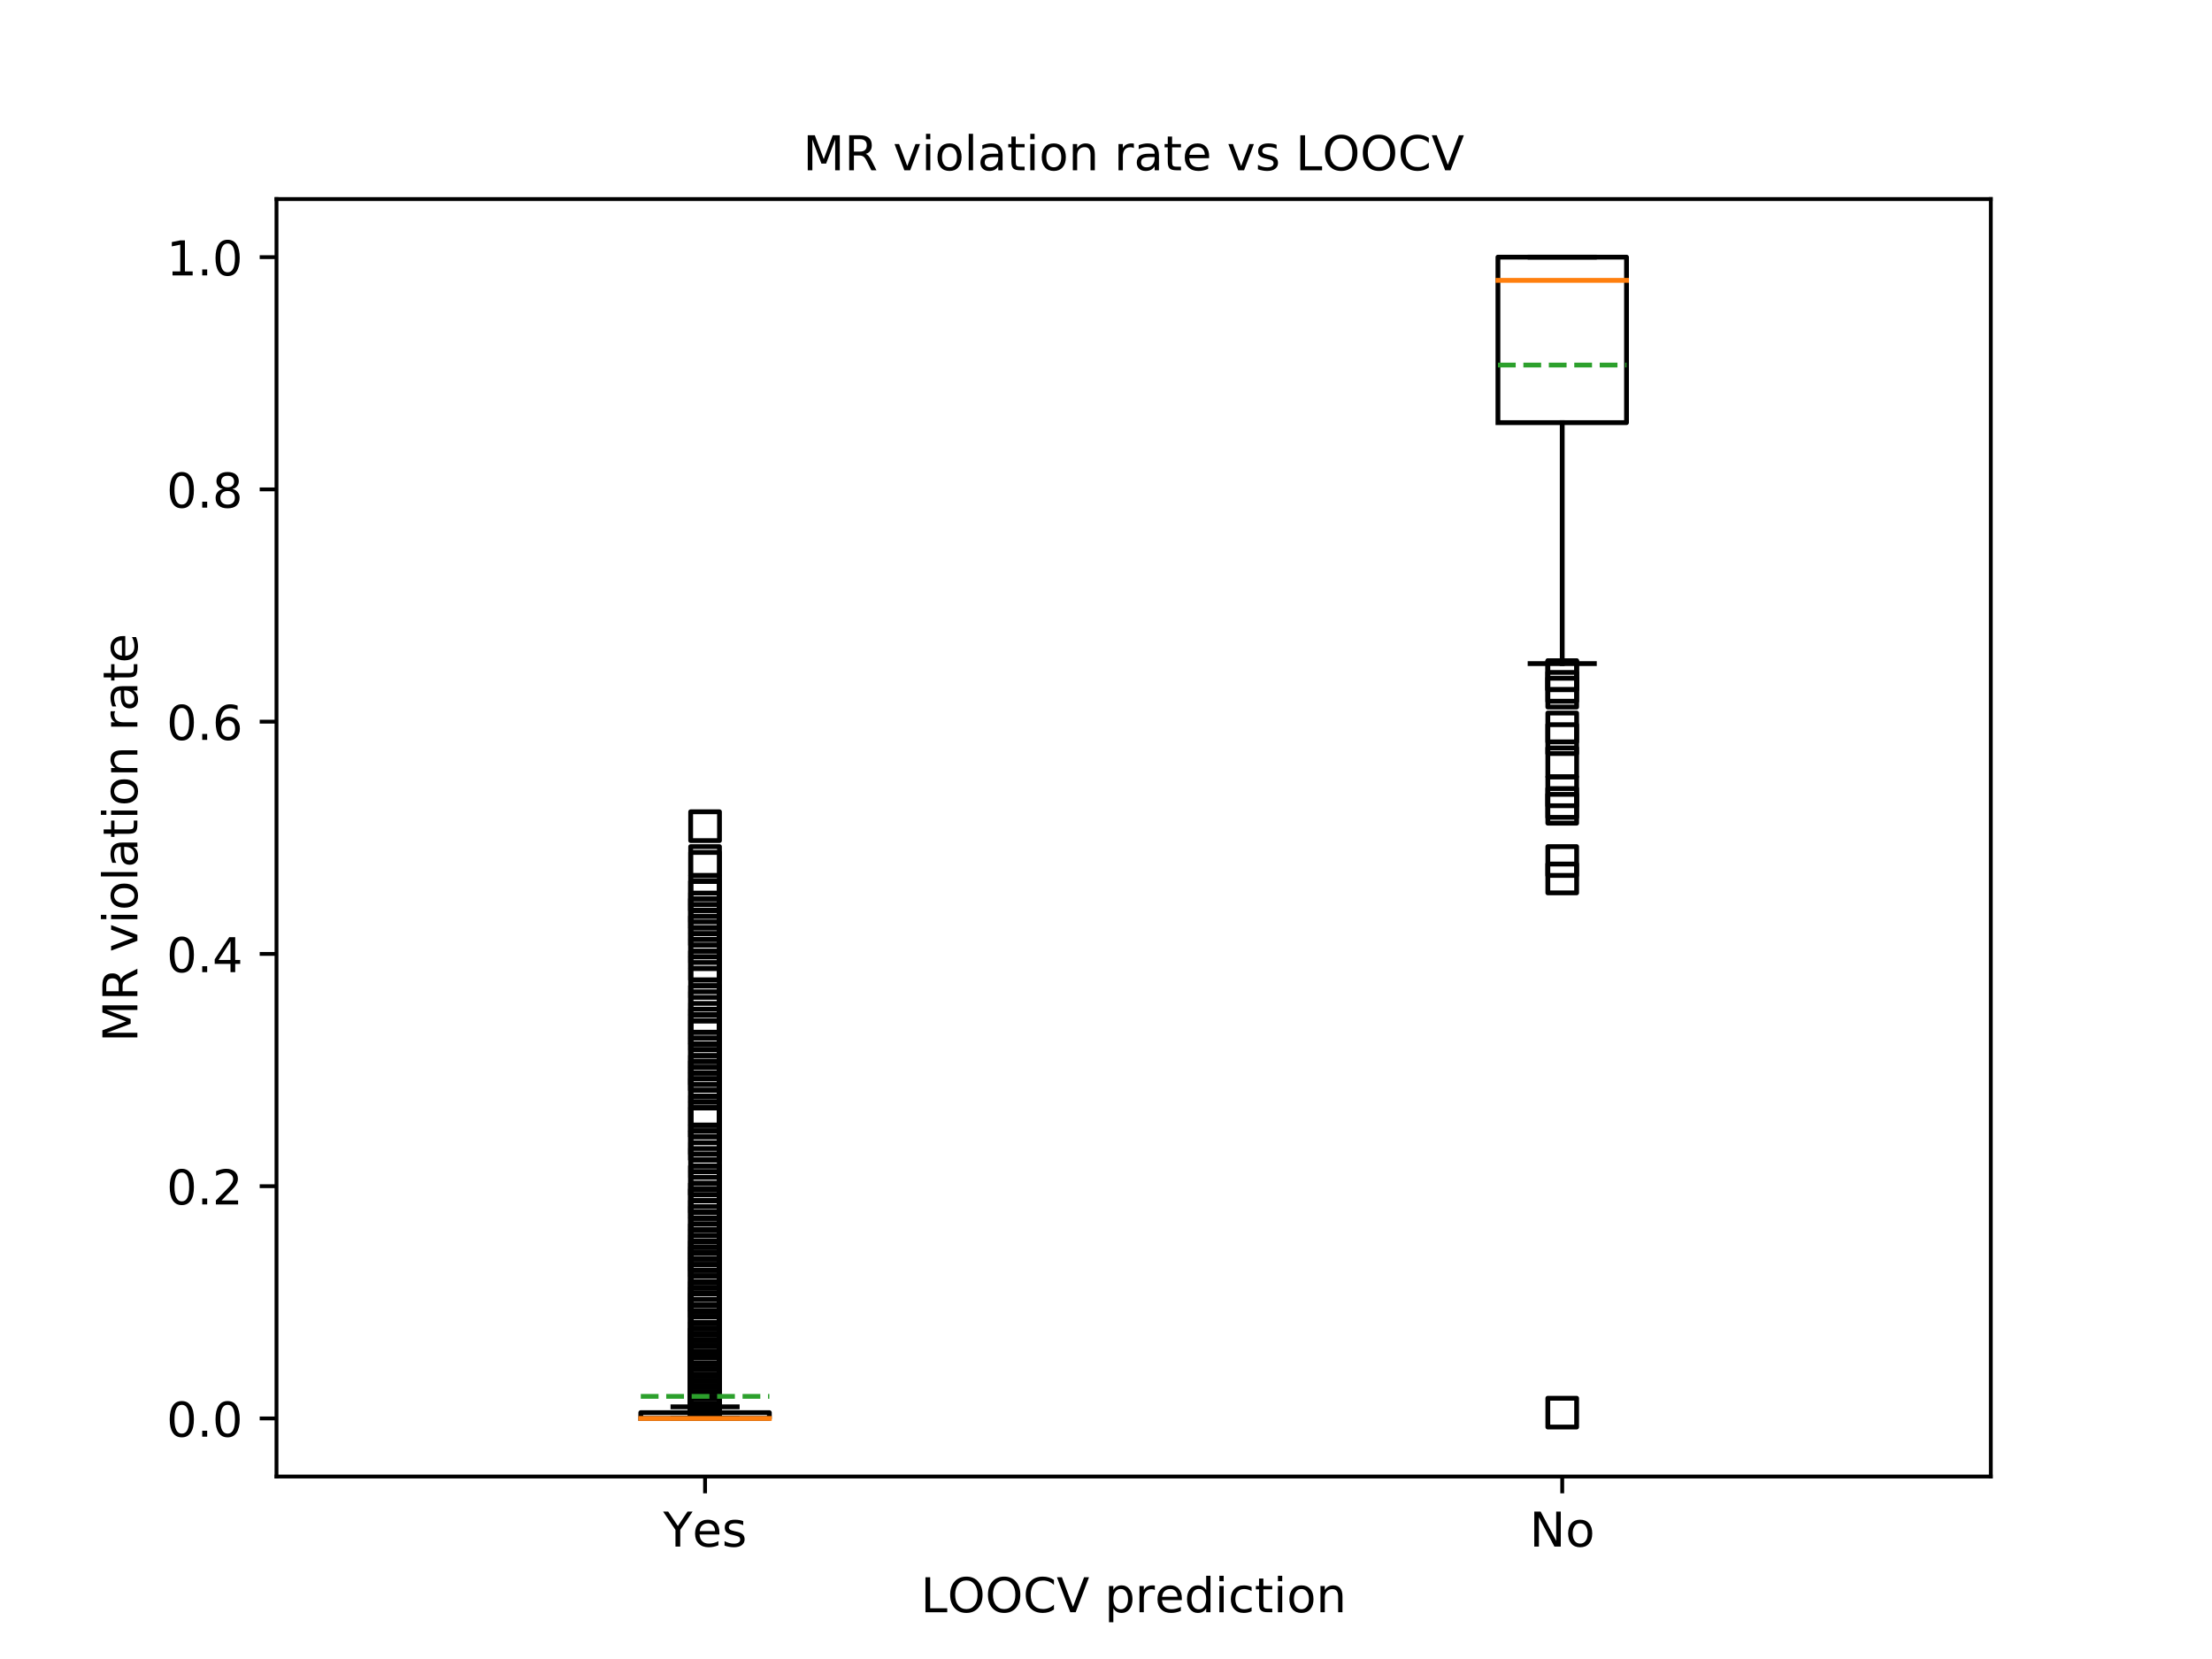 <?xml version="1.0" encoding="utf-8" standalone="no"?>
<!DOCTYPE svg PUBLIC "-//W3C//DTD SVG 1.1//EN"
  "http://www.w3.org/Graphics/SVG/1.1/DTD/svg11.dtd">
<!-- Created with matplotlib (https://matplotlib.org/) -->
<svg height="345.6pt" version="1.1" viewBox="0 0 460.8 345.6" width="460.8pt" xmlns="http://www.w3.org/2000/svg" xmlns:xlink="http://www.w3.org/1999/xlink">
 <defs>
  <style type="text/css">
*{stroke-linecap:butt;stroke-linejoin:round;}
  </style>
 </defs>
 <g id="figure_1">
  <g id="patch_1">
   <path d="M 0 345.6 
L 460.8 345.6 
L 460.8 0 
L 0 0 
z
" style="fill:#ffffff;"/>
  </g>
  <g id="axes_1">
   <g id="patch_2">
    <path d="M 57.6 307.584 
L 414.72 307.584 
L 414.72 41.472 
L 57.6 41.472 
z
" style="fill:#ffffff;"/>
   </g>
   <g id="matplotlib.axis_1">
    <g id="xtick_1">
     <g id="line2d_1">
      <defs>
       <path d="M 0 0 
L 0 3.5 
" id="m2f43ff7e81" style="stroke:#000000;stroke-width:0.8;"/>
      </defs>
      <g>
       <use style="stroke:#000000;stroke-width:0.8;" x="146.88" xlink:href="#m2f43ff7e81" y="307.584"/>
      </g>
     </g>
     <g id="text_1">
      <!-- Yes -->
      <defs>
       <path d="M -0.203 72.906 
L 10.406 72.906 
L 30.609 42.922 
L 50.688 72.906 
L 61.281 72.906 
L 35.5 34.719 
L 35.5 0 
L 25.594 0 
L 25.594 34.719 
z
" id="DejaVuSans-89"/>
       <path d="M 56.203 29.594 
L 56.203 25.203 
L 14.891 25.203 
Q 15.484 15.922 20.484 11.062 
Q 25.484 6.203 34.422 6.203 
Q 39.594 6.203 44.453 7.469 
Q 49.312 8.734 54.109 11.281 
L 54.109 2.781 
Q 49.266 0.734 44.188 -0.344 
Q 39.109 -1.422 33.891 -1.422 
Q 20.797 -1.422 13.156 6.188 
Q 5.516 13.812 5.516 26.812 
Q 5.516 40.234 12.766 48.109 
Q 20.016 56 32.328 56 
Q 43.359 56 49.781 48.891 
Q 56.203 41.797 56.203 29.594 
z
M 47.219 32.234 
Q 47.125 39.594 43.094 43.984 
Q 39.062 48.391 32.422 48.391 
Q 24.906 48.391 20.391 44.141 
Q 15.875 39.891 15.188 32.172 
z
" id="DejaVuSans-101"/>
       <path d="M 44.281 53.078 
L 44.281 44.578 
Q 40.484 46.531 36.375 47.5 
Q 32.281 48.484 27.875 48.484 
Q 21.188 48.484 17.844 46.438 
Q 14.5 44.391 14.5 40.281 
Q 14.5 37.156 16.891 35.375 
Q 19.281 33.594 26.516 31.984 
L 29.594 31.297 
Q 39.156 29.25 43.188 25.516 
Q 47.219 21.781 47.219 15.094 
Q 47.219 7.469 41.188 3.016 
Q 35.156 -1.422 24.609 -1.422 
Q 20.219 -1.422 15.453 -0.562 
Q 10.688 0.297 5.422 2 
L 5.422 11.281 
Q 10.406 8.688 15.234 7.391 
Q 20.062 6.109 24.812 6.109 
Q 31.156 6.109 34.562 8.281 
Q 37.984 10.453 37.984 14.406 
Q 37.984 18.062 35.516 20.016 
Q 33.062 21.969 24.703 23.781 
L 21.578 24.516 
Q 13.234 26.266 9.516 29.906 
Q 5.812 33.547 5.812 39.891 
Q 5.812 47.609 11.281 51.797 
Q 16.75 56 26.812 56 
Q 31.781 56 36.172 55.266 
Q 40.578 54.547 44.281 53.078 
z
" id="DejaVuSans-115"/>
      </defs>
      <g transform="translate(138.155 322.182)scale(0.1 -0.1)">
       <use xlink:href="#DejaVuSans-89"/>
       <use x="60.881" xlink:href="#DejaVuSans-101"/>
       <use x="122.404" xlink:href="#DejaVuSans-115"/>
      </g>
     </g>
    </g>
    <g id="xtick_2">
     <g id="line2d_2">
      <g>
       <use style="stroke:#000000;stroke-width:0.8;" x="325.44" xlink:href="#m2f43ff7e81" y="307.584"/>
      </g>
     </g>
     <g id="text_2">
      <!-- No -->
      <defs>
       <path d="M 9.812 72.906 
L 23.094 72.906 
L 55.422 11.922 
L 55.422 72.906 
L 64.984 72.906 
L 64.984 0 
L 51.703 0 
L 19.391 60.984 
L 19.391 0 
L 9.812 0 
z
" id="DejaVuSans-78"/>
       <path d="M 30.609 48.391 
Q 23.391 48.391 19.188 42.75 
Q 14.984 37.109 14.984 27.297 
Q 14.984 17.484 19.156 11.844 
Q 23.344 6.203 30.609 6.203 
Q 37.797 6.203 41.984 11.859 
Q 46.188 17.531 46.188 27.297 
Q 46.188 37.016 41.984 42.703 
Q 37.797 48.391 30.609 48.391 
z
M 30.609 56 
Q 42.328 56 49.016 48.375 
Q 55.719 40.766 55.719 27.297 
Q 55.719 13.875 49.016 6.219 
Q 42.328 -1.422 30.609 -1.422 
Q 18.844 -1.422 12.172 6.219 
Q 5.516 13.875 5.516 27.297 
Q 5.516 40.766 12.172 48.375 
Q 18.844 56 30.609 56 
z
" id="DejaVuSans-111"/>
      </defs>
      <g transform="translate(318.64 322.182)scale(0.1 -0.1)">
       <use xlink:href="#DejaVuSans-78"/>
       <use x="74.805" xlink:href="#DejaVuSans-111"/>
      </g>
     </g>
    </g>
    <g id="text_3">
     <!-- LOOCV prediction -->
     <defs>
      <path d="M 9.812 72.906 
L 19.672 72.906 
L 19.672 8.297 
L 55.172 8.297 
L 55.172 0 
L 9.812 0 
z
" id="DejaVuSans-76"/>
      <path d="M 39.406 66.219 
Q 28.656 66.219 22.328 58.203 
Q 16.016 50.203 16.016 36.375 
Q 16.016 22.609 22.328 14.594 
Q 28.656 6.594 39.406 6.594 
Q 50.141 6.594 56.422 14.594 
Q 62.703 22.609 62.703 36.375 
Q 62.703 50.203 56.422 58.203 
Q 50.141 66.219 39.406 66.219 
z
M 39.406 74.219 
Q 54.734 74.219 63.906 63.938 
Q 73.094 53.656 73.094 36.375 
Q 73.094 19.141 63.906 8.859 
Q 54.734 -1.422 39.406 -1.422 
Q 24.031 -1.422 14.812 8.828 
Q 5.609 19.094 5.609 36.375 
Q 5.609 53.656 14.812 63.938 
Q 24.031 74.219 39.406 74.219 
z
" id="DejaVuSans-79"/>
      <path d="M 64.406 67.281 
L 64.406 56.891 
Q 59.422 61.531 53.781 63.812 
Q 48.141 66.109 41.797 66.109 
Q 29.297 66.109 22.656 58.469 
Q 16.016 50.828 16.016 36.375 
Q 16.016 21.969 22.656 14.328 
Q 29.297 6.688 41.797 6.688 
Q 48.141 6.688 53.781 8.984 
Q 59.422 11.281 64.406 15.922 
L 64.406 5.609 
Q 59.234 2.094 53.438 0.328 
Q 47.656 -1.422 41.219 -1.422 
Q 24.656 -1.422 15.125 8.703 
Q 5.609 18.844 5.609 36.375 
Q 5.609 53.953 15.125 64.078 
Q 24.656 74.219 41.219 74.219 
Q 47.75 74.219 53.531 72.484 
Q 59.328 70.75 64.406 67.281 
z
" id="DejaVuSans-67"/>
      <path d="M 28.609 0 
L 0.781 72.906 
L 11.078 72.906 
L 34.188 11.531 
L 57.328 72.906 
L 67.578 72.906 
L 39.797 0 
z
" id="DejaVuSans-86"/>
      <path id="DejaVuSans-32"/>
      <path d="M 18.109 8.203 
L 18.109 -20.797 
L 9.078 -20.797 
L 9.078 54.688 
L 18.109 54.688 
L 18.109 46.391 
Q 20.953 51.266 25.266 53.625 
Q 29.594 56 35.594 56 
Q 45.562 56 51.781 48.094 
Q 58.016 40.188 58.016 27.297 
Q 58.016 14.406 51.781 6.484 
Q 45.562 -1.422 35.594 -1.422 
Q 29.594 -1.422 25.266 0.953 
Q 20.953 3.328 18.109 8.203 
z
M 48.688 27.297 
Q 48.688 37.203 44.609 42.844 
Q 40.531 48.484 33.406 48.484 
Q 26.266 48.484 22.188 42.844 
Q 18.109 37.203 18.109 27.297 
Q 18.109 17.391 22.188 11.75 
Q 26.266 6.109 33.406 6.109 
Q 40.531 6.109 44.609 11.75 
Q 48.688 17.391 48.688 27.297 
z
" id="DejaVuSans-112"/>
      <path d="M 41.109 46.297 
Q 39.594 47.172 37.812 47.578 
Q 36.031 48 33.891 48 
Q 26.266 48 22.188 43.047 
Q 18.109 38.094 18.109 28.812 
L 18.109 0 
L 9.078 0 
L 9.078 54.688 
L 18.109 54.688 
L 18.109 46.188 
Q 20.953 51.172 25.484 53.578 
Q 30.031 56 36.531 56 
Q 37.453 56 38.578 55.875 
Q 39.703 55.766 41.062 55.516 
z
" id="DejaVuSans-114"/>
      <path d="M 45.406 46.391 
L 45.406 75.984 
L 54.391 75.984 
L 54.391 0 
L 45.406 0 
L 45.406 8.203 
Q 42.578 3.328 38.25 0.953 
Q 33.938 -1.422 27.875 -1.422 
Q 17.969 -1.422 11.734 6.484 
Q 5.516 14.406 5.516 27.297 
Q 5.516 40.188 11.734 48.094 
Q 17.969 56 27.875 56 
Q 33.938 56 38.25 53.625 
Q 42.578 51.266 45.406 46.391 
z
M 14.797 27.297 
Q 14.797 17.391 18.875 11.75 
Q 22.953 6.109 30.078 6.109 
Q 37.203 6.109 41.297 11.75 
Q 45.406 17.391 45.406 27.297 
Q 45.406 37.203 41.297 42.844 
Q 37.203 48.484 30.078 48.484 
Q 22.953 48.484 18.875 42.844 
Q 14.797 37.203 14.797 27.297 
z
" id="DejaVuSans-100"/>
      <path d="M 9.422 54.688 
L 18.406 54.688 
L 18.406 0 
L 9.422 0 
z
M 9.422 75.984 
L 18.406 75.984 
L 18.406 64.594 
L 9.422 64.594 
z
" id="DejaVuSans-105"/>
      <path d="M 48.781 52.594 
L 48.781 44.188 
Q 44.969 46.297 41.141 47.344 
Q 37.312 48.391 33.406 48.391 
Q 24.656 48.391 19.812 42.844 
Q 14.984 37.312 14.984 27.297 
Q 14.984 17.281 19.812 11.734 
Q 24.656 6.203 33.406 6.203 
Q 37.312 6.203 41.141 7.25 
Q 44.969 8.297 48.781 10.406 
L 48.781 2.094 
Q 45.016 0.344 40.984 -0.531 
Q 36.969 -1.422 32.422 -1.422 
Q 20.062 -1.422 12.781 6.344 
Q 5.516 14.109 5.516 27.297 
Q 5.516 40.672 12.859 48.328 
Q 20.219 56 33.016 56 
Q 37.156 56 41.109 55.141 
Q 45.062 54.297 48.781 52.594 
z
" id="DejaVuSans-99"/>
      <path d="M 18.312 70.219 
L 18.312 54.688 
L 36.812 54.688 
L 36.812 47.703 
L 18.312 47.703 
L 18.312 18.016 
Q 18.312 11.328 20.141 9.422 
Q 21.969 7.516 27.594 7.516 
L 36.812 7.516 
L 36.812 0 
L 27.594 0 
Q 17.188 0 13.234 3.875 
Q 9.281 7.766 9.281 18.016 
L 9.281 47.703 
L 2.688 47.703 
L 2.688 54.688 
L 9.281 54.688 
L 9.281 70.219 
z
" id="DejaVuSans-116"/>
      <path d="M 54.891 33.016 
L 54.891 0 
L 45.906 0 
L 45.906 32.719 
Q 45.906 40.484 42.875 44.328 
Q 39.844 48.188 33.797 48.188 
Q 26.516 48.188 22.312 43.547 
Q 18.109 38.922 18.109 30.906 
L 18.109 0 
L 9.078 0 
L 9.078 54.688 
L 18.109 54.688 
L 18.109 46.188 
Q 21.344 51.125 25.703 53.562 
Q 30.078 56 35.797 56 
Q 45.219 56 50.047 50.172 
Q 54.891 44.344 54.891 33.016 
z
" id="DejaVuSans-110"/>
     </defs>
     <g transform="translate(191.809 335.861)scale(0.1 -0.1)">
      <use xlink:href="#DejaVuSans-76"/>
      <use x="55.666" xlink:href="#DejaVuSans-79"/>
      <use x="134.377" xlink:href="#DejaVuSans-79"/>
      <use x="213.088" xlink:href="#DejaVuSans-67"/>
      <use x="282.912" xlink:href="#DejaVuSans-86"/>
      <use x="351.32" xlink:href="#DejaVuSans-32"/>
      <use x="383.107" xlink:href="#DejaVuSans-112"/>
      <use x="446.584" xlink:href="#DejaVuSans-114"/>
      <use x="487.666" xlink:href="#DejaVuSans-101"/>
      <use x="549.189" xlink:href="#DejaVuSans-100"/>
      <use x="612.666" xlink:href="#DejaVuSans-105"/>
      <use x="640.449" xlink:href="#DejaVuSans-99"/>
      <use x="695.43" xlink:href="#DejaVuSans-116"/>
      <use x="734.639" xlink:href="#DejaVuSans-105"/>
      <use x="762.422" xlink:href="#DejaVuSans-111"/>
      <use x="823.604" xlink:href="#DejaVuSans-110"/>
     </g>
    </g>
   </g>
   <g id="matplotlib.axis_2">
    <g id="ytick_1">
     <g id="line2d_3">
      <defs>
       <path d="M 0 0 
L -3.5 0 
" id="me40eb19115" style="stroke:#000000;stroke-width:0.8;"/>
      </defs>
      <g>
       <use style="stroke:#000000;stroke-width:0.8;" x="57.6" xlink:href="#me40eb19115" y="295.488"/>
      </g>
     </g>
     <g id="text_4">
      <!-- 0.0 -->
      <defs>
       <path d="M 31.781 66.406 
Q 24.172 66.406 20.328 58.906 
Q 16.5 51.422 16.5 36.375 
Q 16.5 21.391 20.328 13.891 
Q 24.172 6.391 31.781 6.391 
Q 39.453 6.391 43.281 13.891 
Q 47.125 21.391 47.125 36.375 
Q 47.125 51.422 43.281 58.906 
Q 39.453 66.406 31.781 66.406 
z
M 31.781 74.219 
Q 44.047 74.219 50.516 64.516 
Q 56.984 54.828 56.984 36.375 
Q 56.984 17.969 50.516 8.266 
Q 44.047 -1.422 31.781 -1.422 
Q 19.531 -1.422 13.062 8.266 
Q 6.594 17.969 6.594 36.375 
Q 6.594 54.828 13.062 64.516 
Q 19.531 74.219 31.781 74.219 
z
" id="DejaVuSans-48"/>
       <path d="M 10.688 12.406 
L 21 12.406 
L 21 0 
L 10.688 0 
z
" id="DejaVuSans-46"/>
      </defs>
      <g transform="translate(34.697 299.287)scale(0.1 -0.1)">
       <use xlink:href="#DejaVuSans-48"/>
       <use x="63.623" xlink:href="#DejaVuSans-46"/>
       <use x="95.41" xlink:href="#DejaVuSans-48"/>
      </g>
     </g>
    </g>
    <g id="ytick_2">
     <g id="line2d_4">
      <g>
       <use style="stroke:#000000;stroke-width:0.8;" x="57.6" xlink:href="#me40eb19115" y="247.104"/>
      </g>
     </g>
     <g id="text_5">
      <!-- 0.2 -->
      <defs>
       <path d="M 19.188 8.297 
L 53.609 8.297 
L 53.609 0 
L 7.328 0 
L 7.328 8.297 
Q 12.938 14.109 22.625 23.891 
Q 32.328 33.688 34.812 36.531 
Q 39.547 41.844 41.422 45.531 
Q 43.312 49.219 43.312 52.781 
Q 43.312 58.594 39.234 62.25 
Q 35.156 65.922 28.609 65.922 
Q 23.969 65.922 18.812 64.312 
Q 13.672 62.703 7.812 59.422 
L 7.812 69.391 
Q 13.766 71.781 18.938 73 
Q 24.125 74.219 28.422 74.219 
Q 39.75 74.219 46.484 68.547 
Q 53.219 62.891 53.219 53.422 
Q 53.219 48.922 51.531 44.891 
Q 49.859 40.875 45.406 35.406 
Q 44.188 33.984 37.641 27.219 
Q 31.109 20.453 19.188 8.297 
z
" id="DejaVuSans-50"/>
      </defs>
      <g transform="translate(34.697 250.903)scale(0.1 -0.1)">
       <use xlink:href="#DejaVuSans-48"/>
       <use x="63.623" xlink:href="#DejaVuSans-46"/>
       <use x="95.41" xlink:href="#DejaVuSans-50"/>
      </g>
     </g>
    </g>
    <g id="ytick_3">
     <g id="line2d_5">
      <g>
       <use style="stroke:#000000;stroke-width:0.8;" x="57.6" xlink:href="#me40eb19115" y="198.72"/>
      </g>
     </g>
     <g id="text_6">
      <!-- 0.4 -->
      <defs>
       <path d="M 37.797 64.312 
L 12.891 25.391 
L 37.797 25.391 
z
M 35.203 72.906 
L 47.609 72.906 
L 47.609 25.391 
L 58.016 25.391 
L 58.016 17.188 
L 47.609 17.188 
L 47.609 0 
L 37.797 0 
L 37.797 17.188 
L 4.891 17.188 
L 4.891 26.703 
z
" id="DejaVuSans-52"/>
      </defs>
      <g transform="translate(34.697 202.519)scale(0.1 -0.1)">
       <use xlink:href="#DejaVuSans-48"/>
       <use x="63.623" xlink:href="#DejaVuSans-46"/>
       <use x="95.41" xlink:href="#DejaVuSans-52"/>
      </g>
     </g>
    </g>
    <g id="ytick_4">
     <g id="line2d_6">
      <g>
       <use style="stroke:#000000;stroke-width:0.8;" x="57.6" xlink:href="#me40eb19115" y="150.336"/>
      </g>
     </g>
     <g id="text_7">
      <!-- 0.6 -->
      <defs>
       <path d="M 33.016 40.375 
Q 26.375 40.375 22.484 35.828 
Q 18.609 31.297 18.609 23.391 
Q 18.609 15.531 22.484 10.953 
Q 26.375 6.391 33.016 6.391 
Q 39.656 6.391 43.531 10.953 
Q 47.406 15.531 47.406 23.391 
Q 47.406 31.297 43.531 35.828 
Q 39.656 40.375 33.016 40.375 
z
M 52.594 71.297 
L 52.594 62.312 
Q 48.875 64.062 45.094 64.984 
Q 41.312 65.922 37.594 65.922 
Q 27.828 65.922 22.672 59.328 
Q 17.531 52.734 16.797 39.406 
Q 19.672 43.656 24.016 45.922 
Q 28.375 48.188 33.594 48.188 
Q 44.578 48.188 50.953 41.516 
Q 57.328 34.859 57.328 23.391 
Q 57.328 12.156 50.688 5.359 
Q 44.047 -1.422 33.016 -1.422 
Q 20.359 -1.422 13.672 8.266 
Q 6.984 17.969 6.984 36.375 
Q 6.984 53.656 15.188 63.938 
Q 23.391 74.219 37.203 74.219 
Q 40.922 74.219 44.703 73.484 
Q 48.484 72.75 52.594 71.297 
z
" id="DejaVuSans-54"/>
      </defs>
      <g transform="translate(34.697 154.135)scale(0.1 -0.1)">
       <use xlink:href="#DejaVuSans-48"/>
       <use x="63.623" xlink:href="#DejaVuSans-46"/>
       <use x="95.41" xlink:href="#DejaVuSans-54"/>
      </g>
     </g>
    </g>
    <g id="ytick_5">
     <g id="line2d_7">
      <g>
       <use style="stroke:#000000;stroke-width:0.8;" x="57.6" xlink:href="#me40eb19115" y="101.952"/>
      </g>
     </g>
     <g id="text_8">
      <!-- 0.8 -->
      <defs>
       <path d="M 31.781 34.625 
Q 24.75 34.625 20.719 30.859 
Q 16.703 27.094 16.703 20.516 
Q 16.703 13.922 20.719 10.156 
Q 24.75 6.391 31.781 6.391 
Q 38.812 6.391 42.859 10.172 
Q 46.922 13.969 46.922 20.516 
Q 46.922 27.094 42.891 30.859 
Q 38.875 34.625 31.781 34.625 
z
M 21.922 38.812 
Q 15.578 40.375 12.031 44.719 
Q 8.5 49.078 8.5 55.328 
Q 8.5 64.062 14.719 69.141 
Q 20.953 74.219 31.781 74.219 
Q 42.672 74.219 48.875 69.141 
Q 55.078 64.062 55.078 55.328 
Q 55.078 49.078 51.531 44.719 
Q 48 40.375 41.703 38.812 
Q 48.828 37.156 52.797 32.312 
Q 56.781 27.484 56.781 20.516 
Q 56.781 9.906 50.312 4.234 
Q 43.844 -1.422 31.781 -1.422 
Q 19.734 -1.422 13.25 4.234 
Q 6.781 9.906 6.781 20.516 
Q 6.781 27.484 10.781 32.312 
Q 14.797 37.156 21.922 38.812 
z
M 18.312 54.391 
Q 18.312 48.734 21.844 45.562 
Q 25.391 42.391 31.781 42.391 
Q 38.141 42.391 41.719 45.562 
Q 45.312 48.734 45.312 54.391 
Q 45.312 60.062 41.719 63.234 
Q 38.141 66.406 31.781 66.406 
Q 25.391 66.406 21.844 63.234 
Q 18.312 60.062 18.312 54.391 
z
" id="DejaVuSans-56"/>
      </defs>
      <g transform="translate(34.697 105.751)scale(0.1 -0.1)">
       <use xlink:href="#DejaVuSans-48"/>
       <use x="63.623" xlink:href="#DejaVuSans-46"/>
       <use x="95.41" xlink:href="#DejaVuSans-56"/>
      </g>
     </g>
    </g>
    <g id="ytick_6">
     <g id="line2d_8">
      <g>
       <use style="stroke:#000000;stroke-width:0.8;" x="57.6" xlink:href="#me40eb19115" y="53.568"/>
      </g>
     </g>
     <g id="text_9">
      <!-- 1.0 -->
      <defs>
       <path d="M 12.406 8.297 
L 28.516 8.297 
L 28.516 63.922 
L 10.984 60.406 
L 10.984 69.391 
L 28.422 72.906 
L 38.281 72.906 
L 38.281 8.297 
L 54.391 8.297 
L 54.391 0 
L 12.406 0 
z
" id="DejaVuSans-49"/>
      </defs>
      <g transform="translate(34.697 57.367)scale(0.1 -0.1)">
       <use xlink:href="#DejaVuSans-49"/>
       <use x="63.623" xlink:href="#DejaVuSans-46"/>
       <use x="95.41" xlink:href="#DejaVuSans-48"/>
      </g>
     </g>
    </g>
    <g id="text_10">
     <!-- MR violation rate -->
     <defs>
      <path d="M 9.812 72.906 
L 24.516 72.906 
L 43.109 23.297 
L 61.812 72.906 
L 76.516 72.906 
L 76.516 0 
L 66.891 0 
L 66.891 64.016 
L 48.094 14.016 
L 38.188 14.016 
L 19.391 64.016 
L 19.391 0 
L 9.812 0 
z
" id="DejaVuSans-77"/>
      <path d="M 44.391 34.188 
Q 47.562 33.109 50.562 29.594 
Q 53.562 26.078 56.594 19.922 
L 66.609 0 
L 56 0 
L 46.688 18.703 
Q 43.062 26.031 39.672 28.422 
Q 36.281 30.812 30.422 30.812 
L 19.672 30.812 
L 19.672 0 
L 9.812 0 
L 9.812 72.906 
L 32.078 72.906 
Q 44.578 72.906 50.734 67.672 
Q 56.891 62.453 56.891 51.906 
Q 56.891 45.016 53.688 40.469 
Q 50.484 35.938 44.391 34.188 
z
M 19.672 64.797 
L 19.672 38.922 
L 32.078 38.922 
Q 39.203 38.922 42.844 42.219 
Q 46.484 45.516 46.484 51.906 
Q 46.484 58.297 42.844 61.547 
Q 39.203 64.797 32.078 64.797 
z
" id="DejaVuSans-82"/>
      <path d="M 2.984 54.688 
L 12.5 54.688 
L 29.594 8.797 
L 46.688 54.688 
L 56.203 54.688 
L 35.688 0 
L 23.484 0 
z
" id="DejaVuSans-118"/>
      <path d="M 9.422 75.984 
L 18.406 75.984 
L 18.406 0 
L 9.422 0 
z
" id="DejaVuSans-108"/>
      <path d="M 34.281 27.484 
Q 23.391 27.484 19.188 25 
Q 14.984 22.516 14.984 16.5 
Q 14.984 11.719 18.141 8.906 
Q 21.297 6.109 26.703 6.109 
Q 34.188 6.109 38.703 11.406 
Q 43.219 16.703 43.219 25.484 
L 43.219 27.484 
z
M 52.203 31.203 
L 52.203 0 
L 43.219 0 
L 43.219 8.297 
Q 40.141 3.328 35.547 0.953 
Q 30.953 -1.422 24.312 -1.422 
Q 15.922 -1.422 10.953 3.297 
Q 6 8.016 6 15.922 
Q 6 25.141 12.172 29.828 
Q 18.359 34.516 30.609 34.516 
L 43.219 34.516 
L 43.219 35.406 
Q 43.219 41.609 39.141 45 
Q 35.062 48.391 27.688 48.391 
Q 23 48.391 18.547 47.266 
Q 14.109 46.141 10.016 43.891 
L 10.016 52.203 
Q 14.938 54.109 19.578 55.047 
Q 24.219 56 28.609 56 
Q 40.484 56 46.344 49.844 
Q 52.203 43.703 52.203 31.203 
z
" id="DejaVuSans-97"/>
     </defs>
     <g transform="translate(28.617 217.089)rotate(-90)scale(0.1 -0.1)">
      <use xlink:href="#DejaVuSans-77"/>
      <use x="86.279" xlink:href="#DejaVuSans-82"/>
      <use x="155.762" xlink:href="#DejaVuSans-32"/>
      <use x="187.549" xlink:href="#DejaVuSans-118"/>
      <use x="246.729" xlink:href="#DejaVuSans-105"/>
      <use x="274.512" xlink:href="#DejaVuSans-111"/>
      <use x="335.693" xlink:href="#DejaVuSans-108"/>
      <use x="363.477" xlink:href="#DejaVuSans-97"/>
      <use x="424.756" xlink:href="#DejaVuSans-116"/>
      <use x="463.965" xlink:href="#DejaVuSans-105"/>
      <use x="491.748" xlink:href="#DejaVuSans-111"/>
      <use x="552.93" xlink:href="#DejaVuSans-110"/>
      <use x="616.309" xlink:href="#DejaVuSans-32"/>
      <use x="648.096" xlink:href="#DejaVuSans-114"/>
      <use x="689.209" xlink:href="#DejaVuSans-97"/>
      <use x="750.488" xlink:href="#DejaVuSans-116"/>
      <use x="789.697" xlink:href="#DejaVuSans-101"/>
     </g>
    </g>
   </g>
   <g id="line2d_9">
    <path clip-path="url(#p9c5fbfdde7)" d="M 133.488 295.488 
L 160.272 295.488 
L 160.272 294.278 
L 133.488 294.278 
L 133.488 295.488 
" style="fill:none;stroke:#000000;stroke-linecap:square;"/>
   </g>
   <g id="line2d_10">
    <path clip-path="url(#p9c5fbfdde7)" d="M 146.88 295.488 
L 146.88 295.488 
" style="fill:none;stroke:#000000;stroke-linecap:square;"/>
   </g>
   <g id="line2d_11">
    <path clip-path="url(#p9c5fbfdde7)" d="M 146.88 294.278 
L 146.88 293.069 
" style="fill:none;stroke:#000000;stroke-linecap:square;"/>
   </g>
   <g id="line2d_12">
    <path clip-path="url(#p9c5fbfdde7)" d="M 140.184 295.488 
L 153.576 295.488 
" style="fill:none;stroke:#000000;stroke-linecap:square;"/>
   </g>
   <g id="line2d_13">
    <path clip-path="url(#p9c5fbfdde7)" d="M 140.184 293.069 
L 153.576 293.069 
" style="fill:none;stroke:#000000;stroke-linecap:square;"/>
   </g>
   <g id="line2d_14">
    <defs>
     <path d="M -3 3 
L 3 3 
L 3 -3 
L -3 -3 
z
" id="m4b9f4ae0bf" style="stroke:#000000;stroke-linejoin:miter;"/>
    </defs>
    <g clip-path="url(#p9c5fbfdde7)">
     <use style="fill-opacity:0;stroke:#000000;stroke-linejoin:miter;" x="146.88" xlink:href="#m4b9f4ae0bf" y="289.44"/>
     <use style="fill-opacity:0;stroke:#000000;stroke-linejoin:miter;" x="146.88" xlink:href="#m4b9f4ae0bf" y="279.763"/>
     <use style="fill-opacity:0;stroke:#000000;stroke-linejoin:miter;" x="146.88" xlink:href="#m4b9f4ae0bf" y="291.859"/>
     <use style="fill-opacity:0;stroke:#000000;stroke-linejoin:miter;" x="146.88" xlink:href="#m4b9f4ae0bf" y="282.182"/>
     <use style="fill-opacity:0;stroke:#000000;stroke-linejoin:miter;" x="146.88" xlink:href="#m4b9f4ae0bf" y="290.65"/>
     <use style="fill-opacity:0;stroke:#000000;stroke-linejoin:miter;" x="146.88" xlink:href="#m4b9f4ae0bf" y="287.021"/>
     <use style="fill-opacity:0;stroke:#000000;stroke-linejoin:miter;" x="146.88" xlink:href="#m4b9f4ae0bf" y="287.021"/>
     <use style="fill-opacity:0;stroke:#000000;stroke-linejoin:miter;" x="146.88" xlink:href="#m4b9f4ae0bf" y="291.859"/>
     <use style="fill-opacity:0;stroke:#000000;stroke-linejoin:miter;" x="146.88" xlink:href="#m4b9f4ae0bf" y="237.427"/>
     <use style="fill-opacity:0;stroke:#000000;stroke-linejoin:miter;" x="146.88" xlink:href="#m4b9f4ae0bf" y="274.925"/>
     <use style="fill-opacity:0;stroke:#000000;stroke-linejoin:miter;" x="146.88" xlink:href="#m4b9f4ae0bf" y="218.074"/>
     <use style="fill-opacity:0;stroke:#000000;stroke-linejoin:miter;" x="146.88" xlink:href="#m4b9f4ae0bf" y="291.859"/>
     <use style="fill-opacity:0;stroke:#000000;stroke-linejoin:miter;" x="146.88" xlink:href="#m4b9f4ae0bf" y="280.973"/>
     <use style="fill-opacity:0;stroke:#000000;stroke-linejoin:miter;" x="146.88" xlink:href="#m4b9f4ae0bf" y="196.301"/>
     <use style="fill-opacity:0;stroke:#000000;stroke-linejoin:miter;" x="146.88" xlink:href="#m4b9f4ae0bf" y="266.458"/>
     <use style="fill-opacity:0;stroke:#000000;stroke-linejoin:miter;" x="146.88" xlink:href="#m4b9f4ae0bf" y="282.182"/>
     <use style="fill-opacity:0;stroke:#000000;stroke-linejoin:miter;" x="146.88" xlink:href="#m4b9f4ae0bf" y="289.44"/>
     <use style="fill-opacity:0;stroke:#000000;stroke-linejoin:miter;" x="146.88" xlink:href="#m4b9f4ae0bf" y="237.427"/>
     <use style="fill-opacity:0;stroke:#000000;stroke-linejoin:miter;" x="146.88" xlink:href="#m4b9f4ae0bf" y="201.139"/>
     <use style="fill-opacity:0;stroke:#000000;stroke-linejoin:miter;" x="146.88" xlink:href="#m4b9f4ae0bf" y="288.23"/>
     <use style="fill-opacity:0;stroke:#000000;stroke-linejoin:miter;" x="146.88" xlink:href="#m4b9f4ae0bf" y="180.576"/>
     <use style="fill-opacity:0;stroke:#000000;stroke-linejoin:miter;" x="146.88" xlink:href="#m4b9f4ae0bf" y="272.506"/>
     <use style="fill-opacity:0;stroke:#000000;stroke-linejoin:miter;" x="146.88" xlink:href="#m4b9f4ae0bf" y="249.523"/>
     <use style="fill-opacity:0;stroke:#000000;stroke-linejoin:miter;" x="146.88" xlink:href="#m4b9f4ae0bf" y="189.043"/>
     <use style="fill-opacity:0;stroke:#000000;stroke-linejoin:miter;" x="146.88" xlink:href="#m4b9f4ae0bf" y="280.973"/>
     <use style="fill-opacity:0;stroke:#000000;stroke-linejoin:miter;" x="146.88" xlink:href="#m4b9f4ae0bf" y="287.021"/>
     <use style="fill-opacity:0;stroke:#000000;stroke-linejoin:miter;" x="146.88" xlink:href="#m4b9f4ae0bf" y="185.414"/>
     <use style="fill-opacity:0;stroke:#000000;stroke-linejoin:miter;" x="146.88" xlink:href="#m4b9f4ae0bf" y="279.763"/>
     <use style="fill-opacity:0;stroke:#000000;stroke-linejoin:miter;" x="146.88" xlink:href="#m4b9f4ae0bf" y="262.829"/>
     <use style="fill-opacity:0;stroke:#000000;stroke-linejoin:miter;" x="146.88" xlink:href="#m4b9f4ae0bf" y="270.086"/>
     <use style="fill-opacity:0;stroke:#000000;stroke-linejoin:miter;" x="146.88" xlink:href="#m4b9f4ae0bf" y="277.344"/>
     <use style="fill-opacity:0;stroke:#000000;stroke-linejoin:miter;" x="146.88" xlink:href="#m4b9f4ae0bf" y="282.182"/>
     <use style="fill-opacity:0;stroke:#000000;stroke-linejoin:miter;" x="146.88" xlink:href="#m4b9f4ae0bf" y="279.763"/>
     <use style="fill-opacity:0;stroke:#000000;stroke-linejoin:miter;" x="146.88" xlink:href="#m4b9f4ae0bf" y="272.506"/>
     <use style="fill-opacity:0;stroke:#000000;stroke-linejoin:miter;" x="146.88" xlink:href="#m4b9f4ae0bf" y="290.65"/>
     <use style="fill-opacity:0;stroke:#000000;stroke-linejoin:miter;" x="146.88" xlink:href="#m4b9f4ae0bf" y="279.763"/>
     <use style="fill-opacity:0;stroke:#000000;stroke-linejoin:miter;" x="146.88" xlink:href="#m4b9f4ae0bf" y="287.021"/>
     <use style="fill-opacity:0;stroke:#000000;stroke-linejoin:miter;" x="146.88" xlink:href="#m4b9f4ae0bf" y="186.624"/>
     <use style="fill-opacity:0;stroke:#000000;stroke-linejoin:miter;" x="146.88" xlink:href="#m4b9f4ae0bf" y="276.134"/>
     <use style="fill-opacity:0;stroke:#000000;stroke-linejoin:miter;" x="146.88" xlink:href="#m4b9f4ae0bf" y="264.038"/>
     <use style="fill-opacity:0;stroke:#000000;stroke-linejoin:miter;" x="146.88" xlink:href="#m4b9f4ae0bf" y="287.021"/>
     <use style="fill-opacity:0;stroke:#000000;stroke-linejoin:miter;" x="146.88" xlink:href="#m4b9f4ae0bf" y="289.44"/>
     <use style="fill-opacity:0;stroke:#000000;stroke-linejoin:miter;" x="146.88" xlink:href="#m4b9f4ae0bf" y="193.882"/>
     <use style="fill-opacity:0;stroke:#000000;stroke-linejoin:miter;" x="146.88" xlink:href="#m4b9f4ae0bf" y="288.23"/>
     <use style="fill-opacity:0;stroke:#000000;stroke-linejoin:miter;" x="146.88" xlink:href="#m4b9f4ae0bf" y="271.296"/>
     <use style="fill-opacity:0;stroke:#000000;stroke-linejoin:miter;" x="146.88" xlink:href="#m4b9f4ae0bf" y="288.23"/>
     <use style="fill-opacity:0;stroke:#000000;stroke-linejoin:miter;" x="146.88" xlink:href="#m4b9f4ae0bf" y="289.44"/>
     <use style="fill-opacity:0;stroke:#000000;stroke-linejoin:miter;" x="146.88" xlink:href="#m4b9f4ae0bf" y="282.182"/>
     <use style="fill-opacity:0;stroke:#000000;stroke-linejoin:miter;" x="146.88" xlink:href="#m4b9f4ae0bf" y="283.392"/>
     <use style="fill-opacity:0;stroke:#000000;stroke-linejoin:miter;" x="146.88" xlink:href="#m4b9f4ae0bf" y="290.65"/>
     <use style="fill-opacity:0;stroke:#000000;stroke-linejoin:miter;" x="146.88" xlink:href="#m4b9f4ae0bf" y="291.859"/>
     <use style="fill-opacity:0;stroke:#000000;stroke-linejoin:miter;" x="146.88" xlink:href="#m4b9f4ae0bf" y="179.366"/>
     <use style="fill-opacity:0;stroke:#000000;stroke-linejoin:miter;" x="146.88" xlink:href="#m4b9f4ae0bf" y="231.379"/>
     <use style="fill-opacity:0;stroke:#000000;stroke-linejoin:miter;" x="146.88" xlink:href="#m4b9f4ae0bf" y="222.912"/>
     <use style="fill-opacity:0;stroke:#000000;stroke-linejoin:miter;" x="146.88" xlink:href="#m4b9f4ae0bf" y="197.51"/>
     <use style="fill-opacity:0;stroke:#000000;stroke-linejoin:miter;" x="146.88" xlink:href="#m4b9f4ae0bf" y="198.72"/>
     <use style="fill-opacity:0;stroke:#000000;stroke-linejoin:miter;" x="146.88" xlink:href="#m4b9f4ae0bf" y="280.973"/>
     <use style="fill-opacity:0;stroke:#000000;stroke-linejoin:miter;" x="146.88" xlink:href="#m4b9f4ae0bf" y="284.602"/>
     <use style="fill-opacity:0;stroke:#000000;stroke-linejoin:miter;" x="146.88" xlink:href="#m4b9f4ae0bf" y="290.65"/>
     <use style="fill-opacity:0;stroke:#000000;stroke-linejoin:miter;" x="146.88" xlink:href="#m4b9f4ae0bf" y="287.021"/>
     <use style="fill-opacity:0;stroke:#000000;stroke-linejoin:miter;" x="146.88" xlink:href="#m4b9f4ae0bf" y="270.086"/>
     <use style="fill-opacity:0;stroke:#000000;stroke-linejoin:miter;" x="146.88" xlink:href="#m4b9f4ae0bf" y="271.296"/>
     <use style="fill-opacity:0;stroke:#000000;stroke-linejoin:miter;" x="146.88" xlink:href="#m4b9f4ae0bf" y="257.99"/>
     <use style="fill-opacity:0;stroke:#000000;stroke-linejoin:miter;" x="146.88" xlink:href="#m4b9f4ae0bf" y="282.182"/>
     <use style="fill-opacity:0;stroke:#000000;stroke-linejoin:miter;" x="146.88" xlink:href="#m4b9f4ae0bf" y="220.493"/>
     <use style="fill-opacity:0;stroke:#000000;stroke-linejoin:miter;" x="146.88" xlink:href="#m4b9f4ae0bf" y="265.248"/>
     <use style="fill-opacity:0;stroke:#000000;stroke-linejoin:miter;" x="146.88" xlink:href="#m4b9f4ae0bf" y="220.493"/>
     <use style="fill-opacity:0;stroke:#000000;stroke-linejoin:miter;" x="146.88" xlink:href="#m4b9f4ae0bf" y="254.362"/>
     <use style="fill-opacity:0;stroke:#000000;stroke-linejoin:miter;" x="146.88" xlink:href="#m4b9f4ae0bf" y="287.021"/>
     <use style="fill-opacity:0;stroke:#000000;stroke-linejoin:miter;" x="146.88" xlink:href="#m4b9f4ae0bf" y="249.523"/>
     <use style="fill-opacity:0;stroke:#000000;stroke-linejoin:miter;" x="146.88" xlink:href="#m4b9f4ae0bf" y="285.811"/>
     <use style="fill-opacity:0;stroke:#000000;stroke-linejoin:miter;" x="146.88" xlink:href="#m4b9f4ae0bf" y="291.859"/>
     <use style="fill-opacity:0;stroke:#000000;stroke-linejoin:miter;" x="146.88" xlink:href="#m4b9f4ae0bf" y="214.445"/>
     <use style="fill-opacity:0;stroke:#000000;stroke-linejoin:miter;" x="146.88" xlink:href="#m4b9f4ae0bf" y="245.894"/>
     <use style="fill-opacity:0;stroke:#000000;stroke-linejoin:miter;" x="146.88" xlink:href="#m4b9f4ae0bf" y="276.134"/>
     <use style="fill-opacity:0;stroke:#000000;stroke-linejoin:miter;" x="146.88" xlink:href="#m4b9f4ae0bf" y="186.624"/>
     <use style="fill-opacity:0;stroke:#000000;stroke-linejoin:miter;" x="146.88" xlink:href="#m4b9f4ae0bf" y="274.925"/>
     <use style="fill-opacity:0;stroke:#000000;stroke-linejoin:miter;" x="146.88" xlink:href="#m4b9f4ae0bf" y="288.23"/>
     <use style="fill-opacity:0;stroke:#000000;stroke-linejoin:miter;" x="146.88" xlink:href="#m4b9f4ae0bf" y="264.038"/>
     <use style="fill-opacity:0;stroke:#000000;stroke-linejoin:miter;" x="146.88" xlink:href="#m4b9f4ae0bf" y="250.733"/>
     <use style="fill-opacity:0;stroke:#000000;stroke-linejoin:miter;" x="146.88" xlink:href="#m4b9f4ae0bf" y="270.086"/>
     <use style="fill-opacity:0;stroke:#000000;stroke-linejoin:miter;" x="146.88" xlink:href="#m4b9f4ae0bf" y="284.602"/>
     <use style="fill-opacity:0;stroke:#000000;stroke-linejoin:miter;" x="146.88" xlink:href="#m4b9f4ae0bf" y="225.331"/>
     <use style="fill-opacity:0;stroke:#000000;stroke-linejoin:miter;" x="146.88" xlink:href="#m4b9f4ae0bf" y="261.619"/>
     <use style="fill-opacity:0;stroke:#000000;stroke-linejoin:miter;" x="146.88" xlink:href="#m4b9f4ae0bf" y="233.798"/>
     <use style="fill-opacity:0;stroke:#000000;stroke-linejoin:miter;" x="146.88" xlink:href="#m4b9f4ae0bf" y="279.763"/>
     <use style="fill-opacity:0;stroke:#000000;stroke-linejoin:miter;" x="146.88" xlink:href="#m4b9f4ae0bf" y="232.589"/>
     <use style="fill-opacity:0;stroke:#000000;stroke-linejoin:miter;" x="146.88" xlink:href="#m4b9f4ae0bf" y="201.139"/>
     <use style="fill-opacity:0;stroke:#000000;stroke-linejoin:miter;" x="146.88" xlink:href="#m4b9f4ae0bf" y="232.589"/>
     <use style="fill-opacity:0;stroke:#000000;stroke-linejoin:miter;" x="146.88" xlink:href="#m4b9f4ae0bf" y="231.379"/>
     <use style="fill-opacity:0;stroke:#000000;stroke-linejoin:miter;" x="146.88" xlink:href="#m4b9f4ae0bf" y="241.056"/>
     <use style="fill-opacity:0;stroke:#000000;stroke-linejoin:miter;" x="146.88" xlink:href="#m4b9f4ae0bf" y="268.877"/>
     <use style="fill-opacity:0;stroke:#000000;stroke-linejoin:miter;" x="146.88" xlink:href="#m4b9f4ae0bf" y="238.637"/>
     <use style="fill-opacity:0;stroke:#000000;stroke-linejoin:miter;" x="146.88" xlink:href="#m4b9f4ae0bf" y="257.99"/>
     <use style="fill-opacity:0;stroke:#000000;stroke-linejoin:miter;" x="146.88" xlink:href="#m4b9f4ae0bf" y="262.829"/>
     <use style="fill-opacity:0;stroke:#000000;stroke-linejoin:miter;" x="146.88" xlink:href="#m4b9f4ae0bf" y="227.75"/>
     <use style="fill-opacity:0;stroke:#000000;stroke-linejoin:miter;" x="146.88" xlink:href="#m4b9f4ae0bf" y="262.829"/>
     <use style="fill-opacity:0;stroke:#000000;stroke-linejoin:miter;" x="146.88" xlink:href="#m4b9f4ae0bf" y="253.152"/>
     <use style="fill-opacity:0;stroke:#000000;stroke-linejoin:miter;" x="146.88" xlink:href="#m4b9f4ae0bf" y="290.65"/>
     <use style="fill-opacity:0;stroke:#000000;stroke-linejoin:miter;" x="146.88" xlink:href="#m4b9f4ae0bf" y="204.768"/>
     <use style="fill-opacity:0;stroke:#000000;stroke-linejoin:miter;" x="146.88" xlink:href="#m4b9f4ae0bf" y="262.829"/>
     <use style="fill-opacity:0;stroke:#000000;stroke-linejoin:miter;" x="146.88" xlink:href="#m4b9f4ae0bf" y="290.65"/>
     <use style="fill-opacity:0;stroke:#000000;stroke-linejoin:miter;" x="146.88" xlink:href="#m4b9f4ae0bf" y="289.44"/>
     <use style="fill-opacity:0;stroke:#000000;stroke-linejoin:miter;" x="146.88" xlink:href="#m4b9f4ae0bf" y="202.349"/>
     <use style="fill-opacity:0;stroke:#000000;stroke-linejoin:miter;" x="146.88" xlink:href="#m4b9f4ae0bf" y="224.122"/>
     <use style="fill-opacity:0;stroke:#000000;stroke-linejoin:miter;" x="146.88" xlink:href="#m4b9f4ae0bf" y="209.606"/>
     <use style="fill-opacity:0;stroke:#000000;stroke-linejoin:miter;" x="146.88" xlink:href="#m4b9f4ae0bf" y="282.182"/>
     <use style="fill-opacity:0;stroke:#000000;stroke-linejoin:miter;" x="146.88" xlink:href="#m4b9f4ae0bf" y="278.554"/>
     <use style="fill-opacity:0;stroke:#000000;stroke-linejoin:miter;" x="146.88" xlink:href="#m4b9f4ae0bf" y="253.152"/>
     <use style="fill-opacity:0;stroke:#000000;stroke-linejoin:miter;" x="146.88" xlink:href="#m4b9f4ae0bf" y="238.637"/>
     <use style="fill-opacity:0;stroke:#000000;stroke-linejoin:miter;" x="146.88" xlink:href="#m4b9f4ae0bf" y="213.235"/>
     <use style="fill-opacity:0;stroke:#000000;stroke-linejoin:miter;" x="146.88" xlink:href="#m4b9f4ae0bf" y="278.554"/>
     <use style="fill-opacity:0;stroke:#000000;stroke-linejoin:miter;" x="146.88" xlink:href="#m4b9f4ae0bf" y="191.462"/>
     <use style="fill-opacity:0;stroke:#000000;stroke-linejoin:miter;" x="146.88" xlink:href="#m4b9f4ae0bf" y="221.702"/>
     <use style="fill-opacity:0;stroke:#000000;stroke-linejoin:miter;" x="146.88" xlink:href="#m4b9f4ae0bf" y="224.122"/>
     <use style="fill-opacity:0;stroke:#000000;stroke-linejoin:miter;" x="146.88" xlink:href="#m4b9f4ae0bf" y="287.021"/>
     <use style="fill-opacity:0;stroke:#000000;stroke-linejoin:miter;" x="146.88" xlink:href="#m4b9f4ae0bf" y="190.253"/>
     <use style="fill-opacity:0;stroke:#000000;stroke-linejoin:miter;" x="146.88" xlink:href="#m4b9f4ae0bf" y="279.763"/>
     <use style="fill-opacity:0;stroke:#000000;stroke-linejoin:miter;" x="146.88" xlink:href="#m4b9f4ae0bf" y="288.23"/>
     <use style="fill-opacity:0;stroke:#000000;stroke-linejoin:miter;" x="146.88" xlink:href="#m4b9f4ae0bf" y="291.859"/>
     <use style="fill-opacity:0;stroke:#000000;stroke-linejoin:miter;" x="146.88" xlink:href="#m4b9f4ae0bf" y="287.021"/>
     <use style="fill-opacity:0;stroke:#000000;stroke-linejoin:miter;" x="146.88" xlink:href="#m4b9f4ae0bf" y="208.397"/>
     <use style="fill-opacity:0;stroke:#000000;stroke-linejoin:miter;" x="146.88" xlink:href="#m4b9f4ae0bf" y="290.65"/>
     <use style="fill-opacity:0;stroke:#000000;stroke-linejoin:miter;" x="146.88" xlink:href="#m4b9f4ae0bf" y="288.23"/>
     <use style="fill-opacity:0;stroke:#000000;stroke-linejoin:miter;" x="146.88" xlink:href="#m4b9f4ae0bf" y="285.811"/>
     <use style="fill-opacity:0;stroke:#000000;stroke-linejoin:miter;" x="146.88" xlink:href="#m4b9f4ae0bf" y="289.44"/>
     <use style="fill-opacity:0;stroke:#000000;stroke-linejoin:miter;" x="146.88" xlink:href="#m4b9f4ae0bf" y="290.65"/>
     <use style="fill-opacity:0;stroke:#000000;stroke-linejoin:miter;" x="146.88" xlink:href="#m4b9f4ae0bf" y="273.715"/>
     <use style="fill-opacity:0;stroke:#000000;stroke-linejoin:miter;" x="146.88" xlink:href="#m4b9f4ae0bf" y="282.182"/>
     <use style="fill-opacity:0;stroke:#000000;stroke-linejoin:miter;" x="146.88" xlink:href="#m4b9f4ae0bf" y="276.134"/>
     <use style="fill-opacity:0;stroke:#000000;stroke-linejoin:miter;" x="146.88" xlink:href="#m4b9f4ae0bf" y="265.248"/>
     <use style="fill-opacity:0;stroke:#000000;stroke-linejoin:miter;" x="146.88" xlink:href="#m4b9f4ae0bf" y="282.182"/>
     <use style="fill-opacity:0;stroke:#000000;stroke-linejoin:miter;" x="146.88" xlink:href="#m4b9f4ae0bf" y="278.554"/>
     <use style="fill-opacity:0;stroke:#000000;stroke-linejoin:miter;" x="146.88" xlink:href="#m4b9f4ae0bf" y="280.973"/>
     <use style="fill-opacity:0;stroke:#000000;stroke-linejoin:miter;" x="146.88" xlink:href="#m4b9f4ae0bf" y="283.392"/>
     <use style="fill-opacity:0;stroke:#000000;stroke-linejoin:miter;" x="146.88" xlink:href="#m4b9f4ae0bf" y="290.65"/>
     <use style="fill-opacity:0;stroke:#000000;stroke-linejoin:miter;" x="146.88" xlink:href="#m4b9f4ae0bf" y="259.2"/>
     <use style="fill-opacity:0;stroke:#000000;stroke-linejoin:miter;" x="146.88" xlink:href="#m4b9f4ae0bf" y="272.506"/>
     <use style="fill-opacity:0;stroke:#000000;stroke-linejoin:miter;" x="146.88" xlink:href="#m4b9f4ae0bf" y="255.571"/>
     <use style="fill-opacity:0;stroke:#000000;stroke-linejoin:miter;" x="146.88" xlink:href="#m4b9f4ae0bf" y="283.392"/>
     <use style="fill-opacity:0;stroke:#000000;stroke-linejoin:miter;" x="146.88" xlink:href="#m4b9f4ae0bf" y="291.859"/>
     <use style="fill-opacity:0;stroke:#000000;stroke-linejoin:miter;" x="146.88" xlink:href="#m4b9f4ae0bf" y="289.44"/>
     <use style="fill-opacity:0;stroke:#000000;stroke-linejoin:miter;" x="146.88" xlink:href="#m4b9f4ae0bf" y="289.44"/>
     <use style="fill-opacity:0;stroke:#000000;stroke-linejoin:miter;" x="146.88" xlink:href="#m4b9f4ae0bf" y="283.392"/>
     <use style="fill-opacity:0;stroke:#000000;stroke-linejoin:miter;" x="146.88" xlink:href="#m4b9f4ae0bf" y="290.65"/>
     <use style="fill-opacity:0;stroke:#000000;stroke-linejoin:miter;" x="146.88" xlink:href="#m4b9f4ae0bf" y="291.859"/>
     <use style="fill-opacity:0;stroke:#000000;stroke-linejoin:miter;" x="146.88" xlink:href="#m4b9f4ae0bf" y="287.021"/>
     <use style="fill-opacity:0;stroke:#000000;stroke-linejoin:miter;" x="146.88" xlink:href="#m4b9f4ae0bf" y="285.811"/>
     <use style="fill-opacity:0;stroke:#000000;stroke-linejoin:miter;" x="146.88" xlink:href="#m4b9f4ae0bf" y="284.602"/>
     <use style="fill-opacity:0;stroke:#000000;stroke-linejoin:miter;" x="146.88" xlink:href="#m4b9f4ae0bf" y="287.021"/>
     <use style="fill-opacity:0;stroke:#000000;stroke-linejoin:miter;" x="146.88" xlink:href="#m4b9f4ae0bf" y="287.021"/>
     <use style="fill-opacity:0;stroke:#000000;stroke-linejoin:miter;" x="146.88" xlink:href="#m4b9f4ae0bf" y="290.65"/>
     <use style="fill-opacity:0;stroke:#000000;stroke-linejoin:miter;" x="146.88" xlink:href="#m4b9f4ae0bf" y="288.23"/>
     <use style="fill-opacity:0;stroke:#000000;stroke-linejoin:miter;" x="146.88" xlink:href="#m4b9f4ae0bf" y="278.554"/>
     <use style="fill-opacity:0;stroke:#000000;stroke-linejoin:miter;" x="146.88" xlink:href="#m4b9f4ae0bf" y="290.65"/>
     <use style="fill-opacity:0;stroke:#000000;stroke-linejoin:miter;" x="146.88" xlink:href="#m4b9f4ae0bf" y="261.619"/>
     <use style="fill-opacity:0;stroke:#000000;stroke-linejoin:miter;" x="146.88" xlink:href="#m4b9f4ae0bf" y="282.182"/>
     <use style="fill-opacity:0;stroke:#000000;stroke-linejoin:miter;" x="146.88" xlink:href="#m4b9f4ae0bf" y="290.65"/>
     <use style="fill-opacity:0;stroke:#000000;stroke-linejoin:miter;" x="146.88" xlink:href="#m4b9f4ae0bf" y="238.637"/>
     <use style="fill-opacity:0;stroke:#000000;stroke-linejoin:miter;" x="146.88" xlink:href="#m4b9f4ae0bf" y="289.44"/>
     <use style="fill-opacity:0;stroke:#000000;stroke-linejoin:miter;" x="146.88" xlink:href="#m4b9f4ae0bf" y="282.182"/>
     <use style="fill-opacity:0;stroke:#000000;stroke-linejoin:miter;" x="146.88" xlink:href="#m4b9f4ae0bf" y="282.182"/>
     <use style="fill-opacity:0;stroke:#000000;stroke-linejoin:miter;" x="146.88" xlink:href="#m4b9f4ae0bf" y="291.859"/>
     <use style="fill-opacity:0;stroke:#000000;stroke-linejoin:miter;" x="146.88" xlink:href="#m4b9f4ae0bf" y="291.859"/>
     <use style="fill-opacity:0;stroke:#000000;stroke-linejoin:miter;" x="146.88" xlink:href="#m4b9f4ae0bf" y="186.624"/>
     <use style="fill-opacity:0;stroke:#000000;stroke-linejoin:miter;" x="146.88" xlink:href="#m4b9f4ae0bf" y="222.912"/>
     <use style="fill-opacity:0;stroke:#000000;stroke-linejoin:miter;" x="146.88" xlink:href="#m4b9f4ae0bf" y="215.654"/>
     <use style="fill-opacity:0;stroke:#000000;stroke-linejoin:miter;" x="146.88" xlink:href="#m4b9f4ae0bf" y="291.859"/>
     <use style="fill-opacity:0;stroke:#000000;stroke-linejoin:miter;" x="146.88" xlink:href="#m4b9f4ae0bf" y="208.397"/>
     <use style="fill-opacity:0;stroke:#000000;stroke-linejoin:miter;" x="146.88" xlink:href="#m4b9f4ae0bf" y="266.458"/>
     <use style="fill-opacity:0;stroke:#000000;stroke-linejoin:miter;" x="146.88" xlink:href="#m4b9f4ae0bf" y="190.253"/>
     <use style="fill-opacity:0;stroke:#000000;stroke-linejoin:miter;" x="146.88" xlink:href="#m4b9f4ae0bf" y="290.65"/>
     <use style="fill-opacity:0;stroke:#000000;stroke-linejoin:miter;" x="146.88" xlink:href="#m4b9f4ae0bf" y="279.763"/>
     <use style="fill-opacity:0;stroke:#000000;stroke-linejoin:miter;" x="146.88" xlink:href="#m4b9f4ae0bf" y="290.65"/>
     <use style="fill-opacity:0;stroke:#000000;stroke-linejoin:miter;" x="146.88" xlink:href="#m4b9f4ae0bf" y="291.859"/>
     <use style="fill-opacity:0;stroke:#000000;stroke-linejoin:miter;" x="146.88" xlink:href="#m4b9f4ae0bf" y="272.506"/>
     <use style="fill-opacity:0;stroke:#000000;stroke-linejoin:miter;" x="146.88" xlink:href="#m4b9f4ae0bf" y="208.397"/>
     <use style="fill-opacity:0;stroke:#000000;stroke-linejoin:miter;" x="146.88" xlink:href="#m4b9f4ae0bf" y="290.65"/>
     <use style="fill-opacity:0;stroke:#000000;stroke-linejoin:miter;" x="146.88" xlink:href="#m4b9f4ae0bf" y="279.763"/>
     <use style="fill-opacity:0;stroke:#000000;stroke-linejoin:miter;" x="146.88" xlink:href="#m4b9f4ae0bf" y="290.65"/>
     <use style="fill-opacity:0;stroke:#000000;stroke-linejoin:miter;" x="146.88" xlink:href="#m4b9f4ae0bf" y="290.65"/>
     <use style="fill-opacity:0;stroke:#000000;stroke-linejoin:miter;" x="146.88" xlink:href="#m4b9f4ae0bf" y="224.122"/>
     <use style="fill-opacity:0;stroke:#000000;stroke-linejoin:miter;" x="146.88" xlink:href="#m4b9f4ae0bf" y="278.554"/>
     <use style="fill-opacity:0;stroke:#000000;stroke-linejoin:miter;" x="146.88" xlink:href="#m4b9f4ae0bf" y="289.44"/>
     <use style="fill-opacity:0;stroke:#000000;stroke-linejoin:miter;" x="146.88" xlink:href="#m4b9f4ae0bf" y="291.859"/>
     <use style="fill-opacity:0;stroke:#000000;stroke-linejoin:miter;" x="146.88" xlink:href="#m4b9f4ae0bf" y="277.344"/>
     <use style="fill-opacity:0;stroke:#000000;stroke-linejoin:miter;" x="146.88" xlink:href="#m4b9f4ae0bf" y="291.859"/>
     <use style="fill-opacity:0;stroke:#000000;stroke-linejoin:miter;" x="146.88" xlink:href="#m4b9f4ae0bf" y="276.134"/>
     <use style="fill-opacity:0;stroke:#000000;stroke-linejoin:miter;" x="146.88" xlink:href="#m4b9f4ae0bf" y="288.23"/>
     <use style="fill-opacity:0;stroke:#000000;stroke-linejoin:miter;" x="146.88" xlink:href="#m4b9f4ae0bf" y="249.523"/>
     <use style="fill-opacity:0;stroke:#000000;stroke-linejoin:miter;" x="146.88" xlink:href="#m4b9f4ae0bf" y="289.44"/>
     <use style="fill-opacity:0;stroke:#000000;stroke-linejoin:miter;" x="146.88" xlink:href="#m4b9f4ae0bf" y="289.44"/>
     <use style="fill-opacity:0;stroke:#000000;stroke-linejoin:miter;" x="146.88" xlink:href="#m4b9f4ae0bf" y="274.925"/>
     <use style="fill-opacity:0;stroke:#000000;stroke-linejoin:miter;" x="146.88" xlink:href="#m4b9f4ae0bf" y="271.296"/>
     <use style="fill-opacity:0;stroke:#000000;stroke-linejoin:miter;" x="146.88" xlink:href="#m4b9f4ae0bf" y="289.44"/>
     <use style="fill-opacity:0;stroke:#000000;stroke-linejoin:miter;" x="146.88" xlink:href="#m4b9f4ae0bf" y="214.445"/>
     <use style="fill-opacity:0;stroke:#000000;stroke-linejoin:miter;" x="146.88" xlink:href="#m4b9f4ae0bf" y="279.763"/>
     <use style="fill-opacity:0;stroke:#000000;stroke-linejoin:miter;" x="146.88" xlink:href="#m4b9f4ae0bf" y="226.541"/>
     <use style="fill-opacity:0;stroke:#000000;stroke-linejoin:miter;" x="146.88" xlink:href="#m4b9f4ae0bf" y="291.859"/>
     <use style="fill-opacity:0;stroke:#000000;stroke-linejoin:miter;" x="146.88" xlink:href="#m4b9f4ae0bf" y="245.894"/>
     <use style="fill-opacity:0;stroke:#000000;stroke-linejoin:miter;" x="146.88" xlink:href="#m4b9f4ae0bf" y="226.541"/>
     <use style="fill-opacity:0;stroke:#000000;stroke-linejoin:miter;" x="146.88" xlink:href="#m4b9f4ae0bf" y="260.41"/>
     <use style="fill-opacity:0;stroke:#000000;stroke-linejoin:miter;" x="146.88" xlink:href="#m4b9f4ae0bf" y="289.44"/>
     <use style="fill-opacity:0;stroke:#000000;stroke-linejoin:miter;" x="146.88" xlink:href="#m4b9f4ae0bf" y="242.266"/>
     <use style="fill-opacity:0;stroke:#000000;stroke-linejoin:miter;" x="146.88" xlink:href="#m4b9f4ae0bf" y="291.859"/>
     <use style="fill-opacity:0;stroke:#000000;stroke-linejoin:miter;" x="146.88" xlink:href="#m4b9f4ae0bf" y="291.859"/>
     <use style="fill-opacity:0;stroke:#000000;stroke-linejoin:miter;" x="146.88" xlink:href="#m4b9f4ae0bf" y="192.672"/>
     <use style="fill-opacity:0;stroke:#000000;stroke-linejoin:miter;" x="146.88" xlink:href="#m4b9f4ae0bf" y="287.021"/>
     <use style="fill-opacity:0;stroke:#000000;stroke-linejoin:miter;" x="146.88" xlink:href="#m4b9f4ae0bf" y="282.182"/>
     <use style="fill-opacity:0;stroke:#000000;stroke-linejoin:miter;" x="146.88" xlink:href="#m4b9f4ae0bf" y="278.554"/>
     <use style="fill-opacity:0;stroke:#000000;stroke-linejoin:miter;" x="146.88" xlink:href="#m4b9f4ae0bf" y="265.248"/>
     <use style="fill-opacity:0;stroke:#000000;stroke-linejoin:miter;" x="146.88" xlink:href="#m4b9f4ae0bf" y="289.44"/>
     <use style="fill-opacity:0;stroke:#000000;stroke-linejoin:miter;" x="146.88" xlink:href="#m4b9f4ae0bf" y="287.021"/>
     <use style="fill-opacity:0;stroke:#000000;stroke-linejoin:miter;" x="146.88" xlink:href="#m4b9f4ae0bf" y="272.506"/>
     <use style="fill-opacity:0;stroke:#000000;stroke-linejoin:miter;" x="146.88" xlink:href="#m4b9f4ae0bf" y="291.859"/>
     <use style="fill-opacity:0;stroke:#000000;stroke-linejoin:miter;" x="146.88" xlink:href="#m4b9f4ae0bf" y="290.65"/>
     <use style="fill-opacity:0;stroke:#000000;stroke-linejoin:miter;" x="146.88" xlink:href="#m4b9f4ae0bf" y="290.65"/>
     <use style="fill-opacity:0;stroke:#000000;stroke-linejoin:miter;" x="146.88" xlink:href="#m4b9f4ae0bf" y="288.23"/>
     <use style="fill-opacity:0;stroke:#000000;stroke-linejoin:miter;" x="146.88" xlink:href="#m4b9f4ae0bf" y="285.811"/>
     <use style="fill-opacity:0;stroke:#000000;stroke-linejoin:miter;" x="146.88" xlink:href="#m4b9f4ae0bf" y="278.554"/>
     <use style="fill-opacity:0;stroke:#000000;stroke-linejoin:miter;" x="146.88" xlink:href="#m4b9f4ae0bf" y="291.859"/>
     <use style="fill-opacity:0;stroke:#000000;stroke-linejoin:miter;" x="146.88" xlink:href="#m4b9f4ae0bf" y="214.445"/>
     <use style="fill-opacity:0;stroke:#000000;stroke-linejoin:miter;" x="146.88" xlink:href="#m4b9f4ae0bf" y="193.882"/>
     <use style="fill-opacity:0;stroke:#000000;stroke-linejoin:miter;" x="146.88" xlink:href="#m4b9f4ae0bf" y="268.877"/>
     <use style="fill-opacity:0;stroke:#000000;stroke-linejoin:miter;" x="146.88" xlink:href="#m4b9f4ae0bf" y="261.619"/>
     <use style="fill-opacity:0;stroke:#000000;stroke-linejoin:miter;" x="146.88" xlink:href="#m4b9f4ae0bf" y="290.65"/>
     <use style="fill-opacity:0;stroke:#000000;stroke-linejoin:miter;" x="146.88" xlink:href="#m4b9f4ae0bf" y="285.811"/>
     <use style="fill-opacity:0;stroke:#000000;stroke-linejoin:miter;" x="146.88" xlink:href="#m4b9f4ae0bf" y="290.65"/>
     <use style="fill-opacity:0;stroke:#000000;stroke-linejoin:miter;" x="146.88" xlink:href="#m4b9f4ae0bf" y="287.021"/>
     <use style="fill-opacity:0;stroke:#000000;stroke-linejoin:miter;" x="146.88" xlink:href="#m4b9f4ae0bf" y="290.65"/>
     <use style="fill-opacity:0;stroke:#000000;stroke-linejoin:miter;" x="146.88" xlink:href="#m4b9f4ae0bf" y="283.392"/>
     <use style="fill-opacity:0;stroke:#000000;stroke-linejoin:miter;" x="146.88" xlink:href="#m4b9f4ae0bf" y="284.602"/>
     <use style="fill-opacity:0;stroke:#000000;stroke-linejoin:miter;" x="146.88" xlink:href="#m4b9f4ae0bf" y="215.654"/>
     <use style="fill-opacity:0;stroke:#000000;stroke-linejoin:miter;" x="146.88" xlink:href="#m4b9f4ae0bf" y="290.65"/>
     <use style="fill-opacity:0;stroke:#000000;stroke-linejoin:miter;" x="146.88" xlink:href="#m4b9f4ae0bf" y="284.602"/>
     <use style="fill-opacity:0;stroke:#000000;stroke-linejoin:miter;" x="146.88" xlink:href="#m4b9f4ae0bf" y="289.44"/>
     <use style="fill-opacity:0;stroke:#000000;stroke-linejoin:miter;" x="146.88" xlink:href="#m4b9f4ae0bf" y="287.021"/>
     <use style="fill-opacity:0;stroke:#000000;stroke-linejoin:miter;" x="146.88" xlink:href="#m4b9f4ae0bf" y="271.296"/>
     <use style="fill-opacity:0;stroke:#000000;stroke-linejoin:miter;" x="146.88" xlink:href="#m4b9f4ae0bf" y="291.859"/>
     <use style="fill-opacity:0;stroke:#000000;stroke-linejoin:miter;" x="146.88" xlink:href="#m4b9f4ae0bf" y="259.2"/>
     <use style="fill-opacity:0;stroke:#000000;stroke-linejoin:miter;" x="146.88" xlink:href="#m4b9f4ae0bf" y="270.086"/>
     <use style="fill-opacity:0;stroke:#000000;stroke-linejoin:miter;" x="146.88" xlink:href="#m4b9f4ae0bf" y="212.026"/>
     <use style="fill-opacity:0;stroke:#000000;stroke-linejoin:miter;" x="146.88" xlink:href="#m4b9f4ae0bf" y="291.859"/>
     <use style="fill-opacity:0;stroke:#000000;stroke-linejoin:miter;" x="146.88" xlink:href="#m4b9f4ae0bf" y="290.65"/>
     <use style="fill-opacity:0;stroke:#000000;stroke-linejoin:miter;" x="146.88" xlink:href="#m4b9f4ae0bf" y="289.44"/>
     <use style="fill-opacity:0;stroke:#000000;stroke-linejoin:miter;" x="146.88" xlink:href="#m4b9f4ae0bf" y="290.65"/>
     <use style="fill-opacity:0;stroke:#000000;stroke-linejoin:miter;" x="146.88" xlink:href="#m4b9f4ae0bf" y="172.109"/>
     <use style="fill-opacity:0;stroke:#000000;stroke-linejoin:miter;" x="146.88" xlink:href="#m4b9f4ae0bf" y="289.44"/>
     <use style="fill-opacity:0;stroke:#000000;stroke-linejoin:miter;" x="146.88" xlink:href="#m4b9f4ae0bf" y="264.038"/>
     <use style="fill-opacity:0;stroke:#000000;stroke-linejoin:miter;" x="146.88" xlink:href="#m4b9f4ae0bf" y="253.152"/>
     <use style="fill-opacity:0;stroke:#000000;stroke-linejoin:miter;" x="146.88" xlink:href="#m4b9f4ae0bf" y="270.086"/>
     <use style="fill-opacity:0;stroke:#000000;stroke-linejoin:miter;" x="146.88" xlink:href="#m4b9f4ae0bf" y="247.104"/>
     <use style="fill-opacity:0;stroke:#000000;stroke-linejoin:miter;" x="146.88" xlink:href="#m4b9f4ae0bf" y="264.038"/>
     <use style="fill-opacity:0;stroke:#000000;stroke-linejoin:miter;" x="146.88" xlink:href="#m4b9f4ae0bf" y="256.781"/>
     <use style="fill-opacity:0;stroke:#000000;stroke-linejoin:miter;" x="146.88" xlink:href="#m4b9f4ae0bf" y="284.602"/>
     <use style="fill-opacity:0;stroke:#000000;stroke-linejoin:miter;" x="146.88" xlink:href="#m4b9f4ae0bf" y="270.086"/>
     <use style="fill-opacity:0;stroke:#000000;stroke-linejoin:miter;" x="146.88" xlink:href="#m4b9f4ae0bf" y="288.23"/>
     <use style="fill-opacity:0;stroke:#000000;stroke-linejoin:miter;" x="146.88" xlink:href="#m4b9f4ae0bf" y="260.41"/>
     <use style="fill-opacity:0;stroke:#000000;stroke-linejoin:miter;" x="146.88" xlink:href="#m4b9f4ae0bf" y="282.182"/>
     <use style="fill-opacity:0;stroke:#000000;stroke-linejoin:miter;" x="146.88" xlink:href="#m4b9f4ae0bf" y="284.602"/>
     <use style="fill-opacity:0;stroke:#000000;stroke-linejoin:miter;" x="146.88" xlink:href="#m4b9f4ae0bf" y="245.894"/>
     <use style="fill-opacity:0;stroke:#000000;stroke-linejoin:miter;" x="146.88" xlink:href="#m4b9f4ae0bf" y="233.798"/>
     <use style="fill-opacity:0;stroke:#000000;stroke-linejoin:miter;" x="146.88" xlink:href="#m4b9f4ae0bf" y="284.602"/>
     <use style="fill-opacity:0;stroke:#000000;stroke-linejoin:miter;" x="146.88" xlink:href="#m4b9f4ae0bf" y="280.973"/>
     <use style="fill-opacity:0;stroke:#000000;stroke-linejoin:miter;" x="146.88" xlink:href="#m4b9f4ae0bf" y="270.086"/>
     <use style="fill-opacity:0;stroke:#000000;stroke-linejoin:miter;" x="146.88" xlink:href="#m4b9f4ae0bf" y="233.798"/>
     <use style="fill-opacity:0;stroke:#000000;stroke-linejoin:miter;" x="146.88" xlink:href="#m4b9f4ae0bf" y="285.811"/>
     <use style="fill-opacity:0;stroke:#000000;stroke-linejoin:miter;" x="146.88" xlink:href="#m4b9f4ae0bf" y="291.859"/>
     <use style="fill-opacity:0;stroke:#000000;stroke-linejoin:miter;" x="146.88" xlink:href="#m4b9f4ae0bf" y="290.65"/>
     <use style="fill-opacity:0;stroke:#000000;stroke-linejoin:miter;" x="146.88" xlink:href="#m4b9f4ae0bf" y="287.021"/>
     <use style="fill-opacity:0;stroke:#000000;stroke-linejoin:miter;" x="146.88" xlink:href="#m4b9f4ae0bf" y="279.763"/>
     <use style="fill-opacity:0;stroke:#000000;stroke-linejoin:miter;" x="146.88" xlink:href="#m4b9f4ae0bf" y="250.733"/>
     <use style="fill-opacity:0;stroke:#000000;stroke-linejoin:miter;" x="146.88" xlink:href="#m4b9f4ae0bf" y="285.811"/>
     <use style="fill-opacity:0;stroke:#000000;stroke-linejoin:miter;" x="146.88" xlink:href="#m4b9f4ae0bf" y="291.859"/>
     <use style="fill-opacity:0;stroke:#000000;stroke-linejoin:miter;" x="146.88" xlink:href="#m4b9f4ae0bf" y="261.619"/>
     <use style="fill-opacity:0;stroke:#000000;stroke-linejoin:miter;" x="146.88" xlink:href="#m4b9f4ae0bf" y="278.554"/>
     <use style="fill-opacity:0;stroke:#000000;stroke-linejoin:miter;" x="146.88" xlink:href="#m4b9f4ae0bf" y="219.283"/>
     <use style="fill-opacity:0;stroke:#000000;stroke-linejoin:miter;" x="146.88" xlink:href="#m4b9f4ae0bf" y="287.021"/>
     <use style="fill-opacity:0;stroke:#000000;stroke-linejoin:miter;" x="146.88" xlink:href="#m4b9f4ae0bf" y="257.99"/>
     <use style="fill-opacity:0;stroke:#000000;stroke-linejoin:miter;" x="146.88" xlink:href="#m4b9f4ae0bf" y="250.733"/>
     <use style="fill-opacity:0;stroke:#000000;stroke-linejoin:miter;" x="146.88" xlink:href="#m4b9f4ae0bf" y="287.021"/>
     <use style="fill-opacity:0;stroke:#000000;stroke-linejoin:miter;" x="146.88" xlink:href="#m4b9f4ae0bf" y="285.811"/>
     <use style="fill-opacity:0;stroke:#000000;stroke-linejoin:miter;" x="146.88" xlink:href="#m4b9f4ae0bf" y="256.781"/>
     <use style="fill-opacity:0;stroke:#000000;stroke-linejoin:miter;" x="146.88" xlink:href="#m4b9f4ae0bf" y="267.667"/>
     <use style="fill-opacity:0;stroke:#000000;stroke-linejoin:miter;" x="146.88" xlink:href="#m4b9f4ae0bf" y="272.506"/>
     <use style="fill-opacity:0;stroke:#000000;stroke-linejoin:miter;" x="146.88" xlink:href="#m4b9f4ae0bf" y="227.75"/>
     <use style="fill-opacity:0;stroke:#000000;stroke-linejoin:miter;" x="146.88" xlink:href="#m4b9f4ae0bf" y="290.65"/>
     <use style="fill-opacity:0;stroke:#000000;stroke-linejoin:miter;" x="146.88" xlink:href="#m4b9f4ae0bf" y="280.973"/>
     <use style="fill-opacity:0;stroke:#000000;stroke-linejoin:miter;" x="146.88" xlink:href="#m4b9f4ae0bf" y="282.182"/>
     <use style="fill-opacity:0;stroke:#000000;stroke-linejoin:miter;" x="146.88" xlink:href="#m4b9f4ae0bf" y="280.973"/>
     <use style="fill-opacity:0;stroke:#000000;stroke-linejoin:miter;" x="146.88" xlink:href="#m4b9f4ae0bf" y="259.2"/>
     <use style="fill-opacity:0;stroke:#000000;stroke-linejoin:miter;" x="146.88" xlink:href="#m4b9f4ae0bf" y="280.973"/>
     <use style="fill-opacity:0;stroke:#000000;stroke-linejoin:miter;" x="146.88" xlink:href="#m4b9f4ae0bf" y="271.296"/>
     <use style="fill-opacity:0;stroke:#000000;stroke-linejoin:miter;" x="146.88" xlink:href="#m4b9f4ae0bf" y="266.458"/>
    </g>
   </g>
   <g id="line2d_15">
    <path clip-path="url(#p9c5fbfdde7)" d="M 312.048 88.042 
L 338.832 88.042 
L 338.832 53.568 
L 312.048 53.568 
L 312.048 88.042 
" style="fill:none;stroke:#000000;stroke-linecap:square;"/>
   </g>
   <g id="line2d_16">
    <path clip-path="url(#p9c5fbfdde7)" d="M 325.44 88.042 
L 325.44 138.24 
" style="fill:none;stroke:#000000;stroke-linecap:square;"/>
   </g>
   <g id="line2d_17">
    <path clip-path="url(#p9c5fbfdde7)" d="M 325.44 53.568 
L 325.44 53.568 
" style="fill:none;stroke:#000000;stroke-linecap:square;"/>
   </g>
   <g id="line2d_18">
    <path clip-path="url(#p9c5fbfdde7)" d="M 318.744 138.24 
L 332.136 138.24 
" style="fill:none;stroke:#000000;stroke-linecap:square;"/>
   </g>
   <g id="line2d_19">
    <path clip-path="url(#p9c5fbfdde7)" d="M 318.744 53.568 
L 332.136 53.568 
" style="fill:none;stroke:#000000;stroke-linecap:square;"/>
   </g>
   <g id="line2d_20">
    <g clip-path="url(#p9c5fbfdde7)">
     <use style="fill-opacity:0;stroke:#000000;stroke-linejoin:miter;" x="325.44" xlink:href="#m4b9f4ae0bf" y="167.27"/>
     <use style="fill-opacity:0;stroke:#000000;stroke-linejoin:miter;" x="325.44" xlink:href="#m4b9f4ae0bf" y="153.965"/>
     <use style="fill-opacity:0;stroke:#000000;stroke-linejoin:miter;" x="325.44" xlink:href="#m4b9f4ae0bf" y="151.546"/>
     <use style="fill-opacity:0;stroke:#000000;stroke-linejoin:miter;" x="325.44" xlink:href="#m4b9f4ae0bf" y="182.995"/>
     <use style="fill-opacity:0;stroke:#000000;stroke-linejoin:miter;" x="325.44" xlink:href="#m4b9f4ae0bf" y="158.803"/>
     <use style="fill-opacity:0;stroke:#000000;stroke-linejoin:miter;" x="325.44" xlink:href="#m4b9f4ae0bf" y="140.659"/>
     <use style="fill-opacity:0;stroke:#000000;stroke-linejoin:miter;" x="325.44" xlink:href="#m4b9f4ae0bf" y="179.366"/>
     <use style="fill-opacity:0;stroke:#000000;stroke-linejoin:miter;" x="325.44" xlink:href="#m4b9f4ae0bf" y="143.078"/>
     <use style="fill-opacity:0;stroke:#000000;stroke-linejoin:miter;" x="325.44" xlink:href="#m4b9f4ae0bf" y="168.48"/>
     <use style="fill-opacity:0;stroke:#000000;stroke-linejoin:miter;" x="325.44" xlink:href="#m4b9f4ae0bf" y="140.659"/>
     <use style="fill-opacity:0;stroke:#000000;stroke-linejoin:miter;" x="325.44" xlink:href="#m4b9f4ae0bf" y="144.288"/>
     <use style="fill-opacity:0;stroke:#000000;stroke-linejoin:miter;" x="325.44" xlink:href="#m4b9f4ae0bf" y="294.278"/>
     <use style="fill-opacity:0;stroke:#000000;stroke-linejoin:miter;" x="325.44" xlink:href="#m4b9f4ae0bf" y="164.851"/>
    </g>
   </g>
   <g id="line2d_21">
    <path clip-path="url(#p9c5fbfdde7)" d="M 133.488 295.488 
L 160.272 295.488 
" style="fill:none;stroke:#ff7f0e;stroke-linecap:square;"/>
   </g>
   <g id="line2d_22">
    <path clip-path="url(#p9c5fbfdde7)" d="M 133.488 290.884 
L 160.272 290.884 
" style="fill:none;stroke:#2ca02c;stroke-dasharray:3.7,1.6;stroke-dashoffset:0;"/>
   </g>
   <g id="line2d_23">
    <path clip-path="url(#p9c5fbfdde7)" d="M 312.048 58.406 
L 338.832 58.406 
" style="fill:none;stroke:#ff7f0e;stroke-linecap:square;"/>
   </g>
   <g id="line2d_24">
    <path clip-path="url(#p9c5fbfdde7)" d="M 312.048 76.044 
L 338.832 76.044 
" style="fill:none;stroke:#2ca02c;stroke-dasharray:3.7,1.6;stroke-dashoffset:0;"/>
   </g>
   <g id="patch_3">
    <path d="M 57.6 307.584 
L 57.6 41.472 
" style="fill:none;stroke:#000000;stroke-linecap:square;stroke-linejoin:miter;stroke-width:0.8;"/>
   </g>
   <g id="patch_4">
    <path d="M 414.72 307.584 
L 414.72 41.472 
" style="fill:none;stroke:#000000;stroke-linecap:square;stroke-linejoin:miter;stroke-width:0.8;"/>
   </g>
   <g id="patch_5">
    <path d="M 57.6 307.584 
L 414.72 307.584 
" style="fill:none;stroke:#000000;stroke-linecap:square;stroke-linejoin:miter;stroke-width:0.8;"/>
   </g>
   <g id="patch_6">
    <path d="M 57.6 41.472 
L 414.72 41.472 
" style="fill:none;stroke:#000000;stroke-linecap:square;stroke-linejoin:miter;stroke-width:0.8;"/>
   </g>
   <g id="text_11">
    <!-- MR violation rate vs LOOCV -->
    <g transform="translate(167.29 35.472)scale(0.1 -0.1)">
     <use xlink:href="#DejaVuSans-77"/>
     <use x="86.279" xlink:href="#DejaVuSans-82"/>
     <use x="155.762" xlink:href="#DejaVuSans-32"/>
     <use x="187.549" xlink:href="#DejaVuSans-118"/>
     <use x="246.729" xlink:href="#DejaVuSans-105"/>
     <use x="274.512" xlink:href="#DejaVuSans-111"/>
     <use x="335.693" xlink:href="#DejaVuSans-108"/>
     <use x="363.477" xlink:href="#DejaVuSans-97"/>
     <use x="424.756" xlink:href="#DejaVuSans-116"/>
     <use x="463.965" xlink:href="#DejaVuSans-105"/>
     <use x="491.748" xlink:href="#DejaVuSans-111"/>
     <use x="552.93" xlink:href="#DejaVuSans-110"/>
     <use x="616.309" xlink:href="#DejaVuSans-32"/>
     <use x="648.096" xlink:href="#DejaVuSans-114"/>
     <use x="689.209" xlink:href="#DejaVuSans-97"/>
     <use x="750.488" xlink:href="#DejaVuSans-116"/>
     <use x="789.697" xlink:href="#DejaVuSans-101"/>
     <use x="851.221" xlink:href="#DejaVuSans-32"/>
     <use x="883.008" xlink:href="#DejaVuSans-118"/>
     <use x="942.188" xlink:href="#DejaVuSans-115"/>
     <use x="994.287" xlink:href="#DejaVuSans-32"/>
     <use x="1026.074" xlink:href="#DejaVuSans-76"/>
     <use x="1081.74" xlink:href="#DejaVuSans-79"/>
     <use x="1160.451" xlink:href="#DejaVuSans-79"/>
     <use x="1239.162" xlink:href="#DejaVuSans-67"/>
     <use x="1308.986" xlink:href="#DejaVuSans-86"/>
    </g>
   </g>
  </g>
 </g>
 <defs>
  <clipPath id="p9c5fbfdde7">
   <rect height="266.112" width="357.12" x="57.6" y="41.472"/>
  </clipPath>
 </defs>
</svg>
